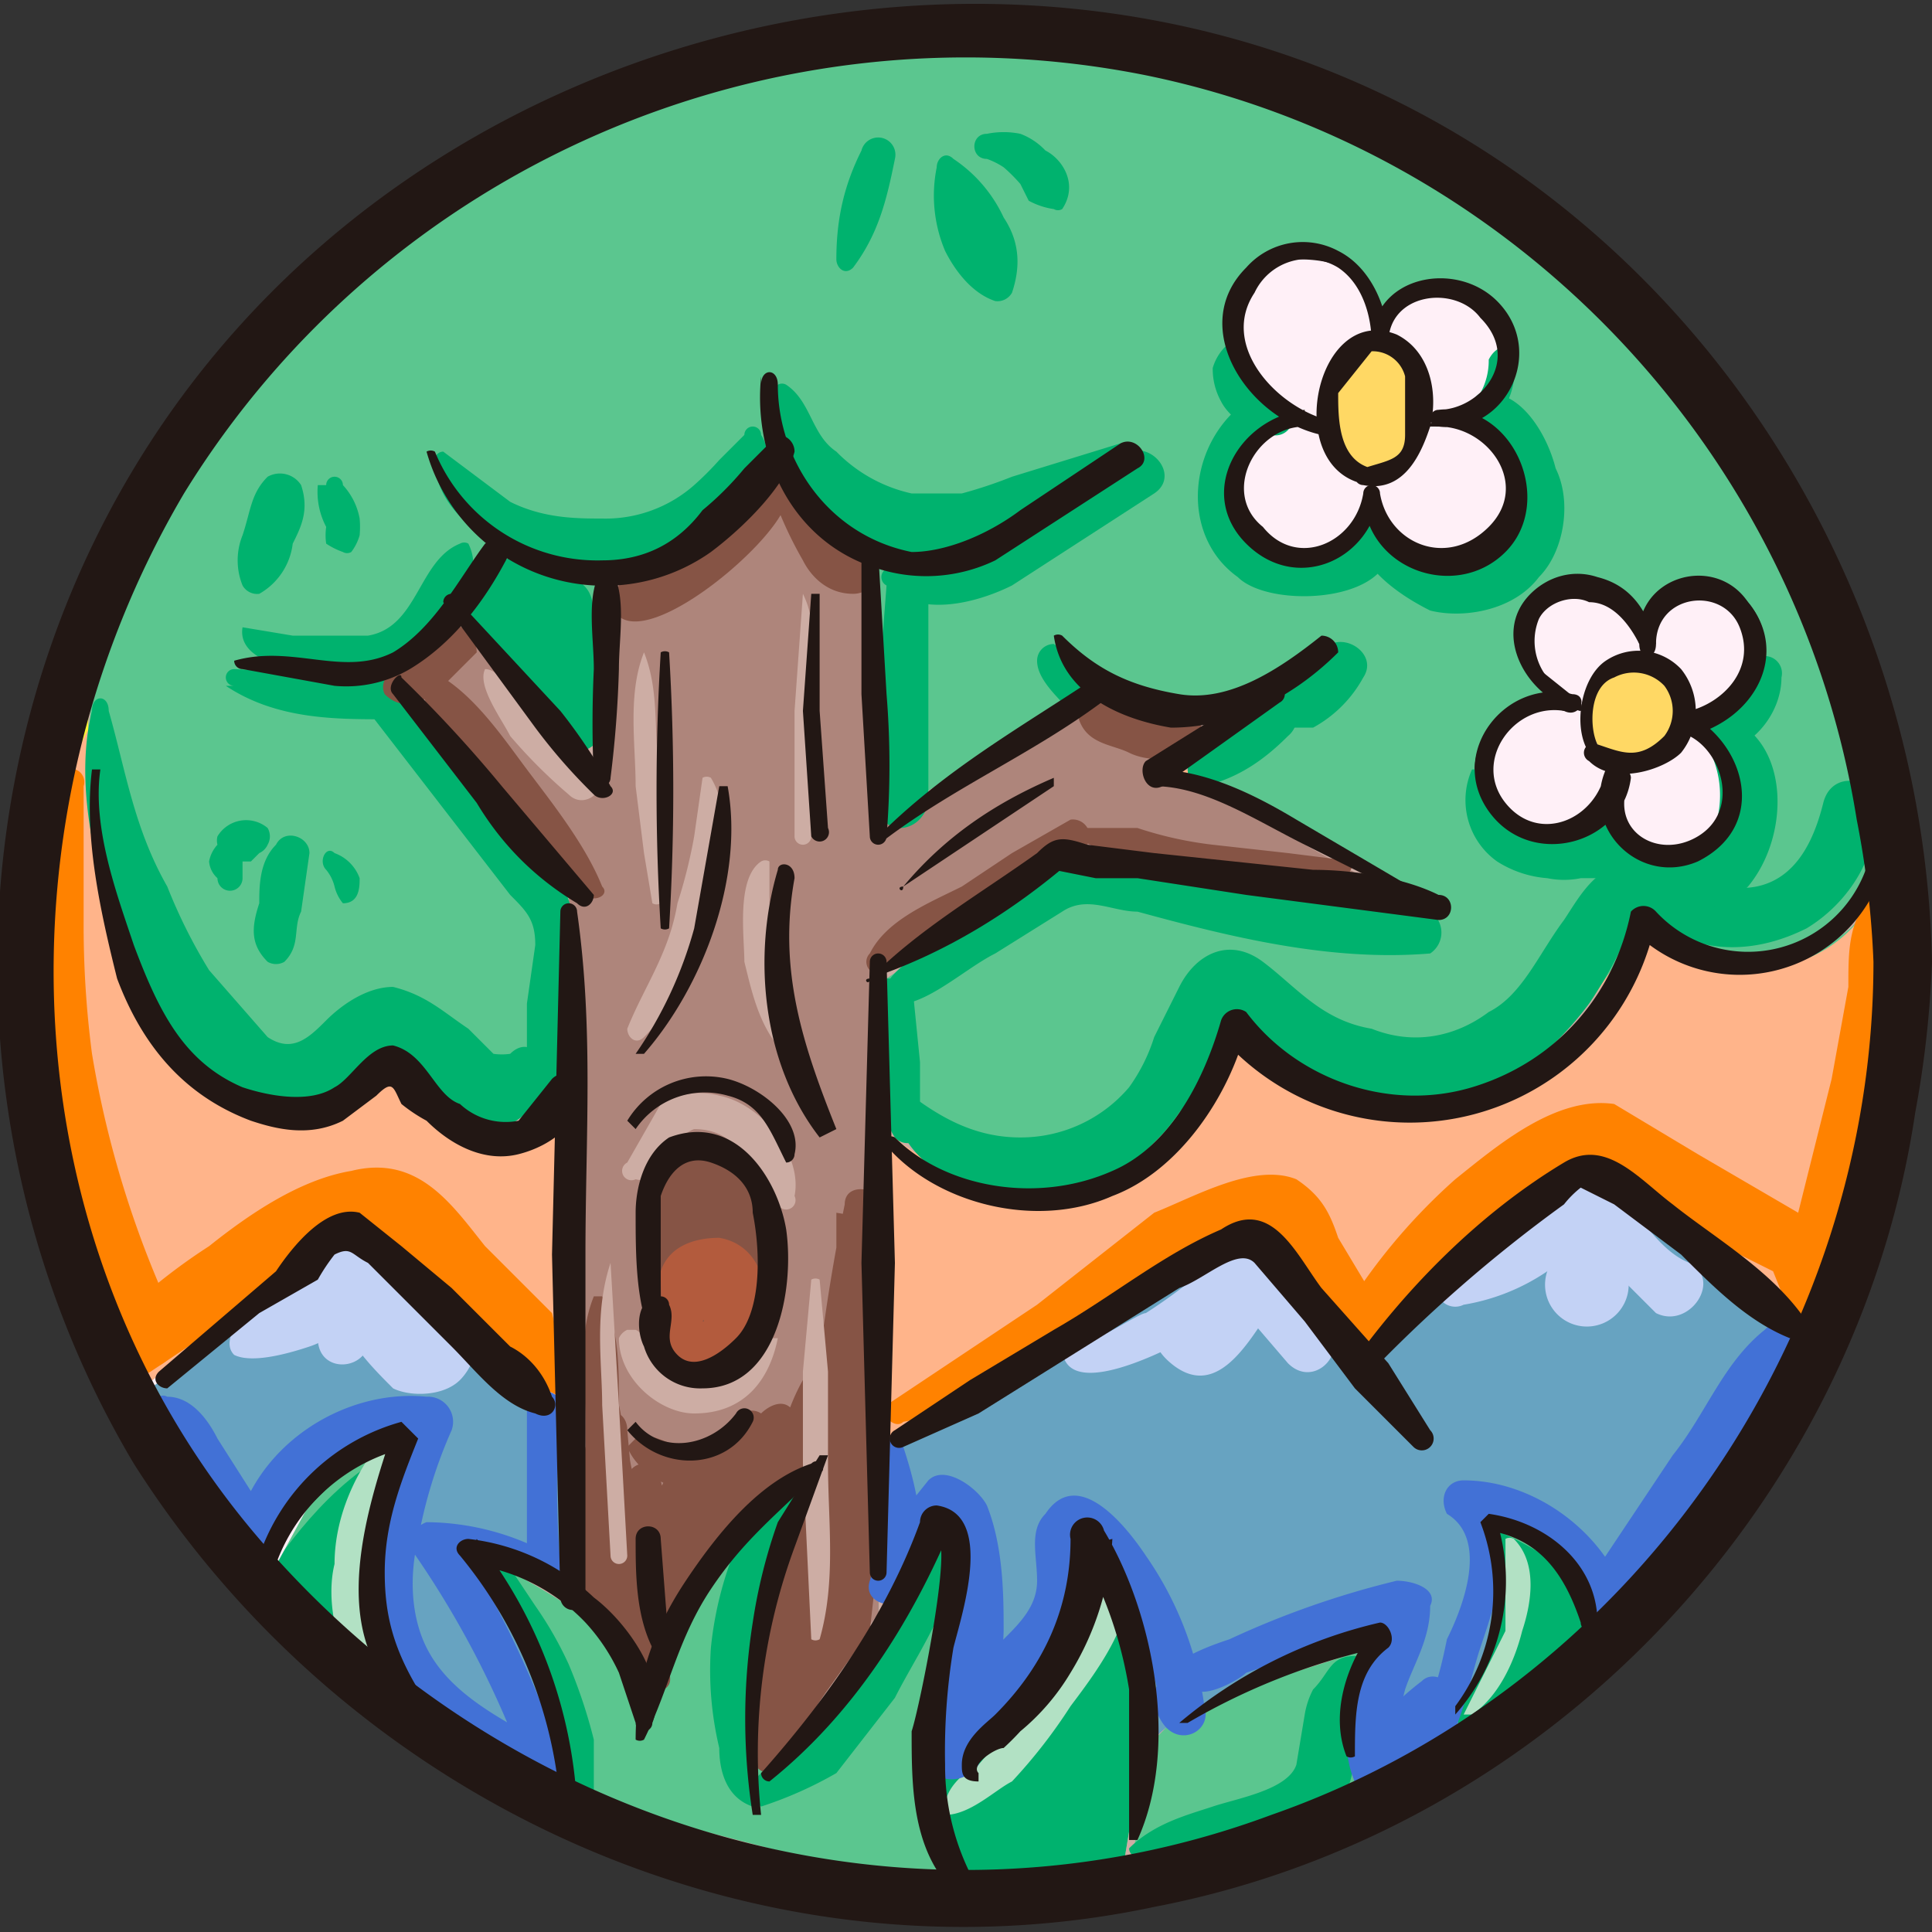 <svg xmlns="http://www.w3.org/2000/svg" viewBox="0 0 231 231"><rect x="0" y="0" width="231" height="231" fill="#333333" stroke="none"/><defs><style>.cls-4{fill:#cdada4}.cls-5{fill:#00b26e}.cls-6{fill:#5bc68f}.cls-7{fill:#fff0f7}.cls-8{fill:#221714}.cls-9{fill:#67a3c1}.cls-10{fill:#ffd864}.cls-11{fill:#865445}.cls-12{fill:#b2e1c4}.cls-14{fill:#c3d2f5}.cls-15{fill:#ff8200}.cls-16{fill:#4271d6}</style></defs><g id="Layer_2" data-name="Layer 2"><g id="圖"><path d="M13 83c-9 13-11 31-9 39s2 26 8 36 4 14 8 16 105 12 105 12l64-10s21-4 27-15 11-41 11-41l-2-26-112-26z" fill="#ffb48a"/><path d="M125 186c-4 0-101-9-105-11l-4-6a44 44 0 0 0-4-11c-5-7-6-17-7-25a93 93 0 0 0-1-10c-2-10 0-28 8-40v-1l100-15h1l113 26v1l2 26s-6 29-12 41-26 15-27 15zM13 83c-8 12-10 30-8 39a93 93 0 0 1 1 11c1 8 2 18 6 25a45 45 0 0 1 5 11c1 2 1 4 3 5 3 2 70 9 105 12l64-11s20-3 26-14 12-40 12-41l-2-26-113-26z" fill="#fff435"/><path d="M72 68s17-6 20-12l13 12c2 1 0 30 0 30l26-15s13 5 18 1l-11 7 29 16-40-5-22 15v76s-10 17-14 18-1-3-1-3 3-28 6-31-19 13-19 24l-8-11-1-83-21-27 8-8 16 20z" fill="#ae857b"/><path class="cls-4" d="M89 212a1 1 0 0 1-1-1l2-3 5-30c-4 3-17 15-17 23v1l-10-12v-83L46 80l9-8 15 19 2-23s16-7 20-12v-1 1c3 3 11 11 13 11 2 1 1 21 0 31l26-15s11 4 16 1l3-1c0-1 0-1 0 0l-1 1a7 7 0 0 1-1 1l-9 6 30 16-42-4-21 14v76h-1c0 1-10 17-14 18a5 5 0 0 1-2 1zm7-36v1c1 0 0 0 0 0-2 2-5 23-6 31v1l-1 2h2c3-2 13-17 14-18v-76l22-15 38 4-27-15 8-6c-6 1-14-1-15-2l-27 16v-1-30L92 56c-4 6-18 12-20 13l-1 23-16-19-8 7 21 27 1 83 8 10c1-10 18-23 19-24z"/><path class="cls-5" d="M32 188s6-12 16-16c0 0-6 24-1 30s-15-14-15-14z"/><path class="cls-6" d="M48 204l-9-8-8-7v-1s7-12 17-16h1-1c0 1-6 24-1 30l1 2zm-16-16l14 13c-4-6 1-24 2-28-9 4-15 14-16 15zM55 184s22 10 22 17 4-13 19-24c0 0-7 19-5 34 0 0 12-7 21-29 0 0 4 6-1 26 0 0 0 10 3 16s0 4 0 4l-45-12s-3-22-14-32z"/><path class="cls-4" d="M115 228a2 2 0 0 1-1 0l-46-12c0-1-2-22-13-31l-1-2 2 1c1 0 21 10 22 17a5 5 0 0 0 0 1 22 22 0 0 0 2-3c2-6 7-16 16-22l1-1-1 1s-7 19-5 33c2-1 12-9 21-28v-1 1s4 7 0 26c0 0 0 10 3 15 2 4 2 5 1 5a1 1 0 0 1-1 0zm-46-13l46 12s0 1 0 0l-1-3c-3-6-3-16-3-16 4-16 2-23 1-25-9 21-21 28-21 28l-1 1v-1c-2-13 4-29 5-33-8 7-13 16-15 21l-2 4-1-2c-1-5-15-13-20-15 9 9 12 27 12 29z"/><path class="cls-5" d="M134 225s6-24-2-40c0 0-13 25-21 27l3 16z"/><path class="cls-6" d="M114 228l-3-16c8-3 21-27 21-27v-1l1 1c8 16 2 40 2 40zm-2-15l3 14 19-2c1-3 5-24-2-39-2 4-13 24-20 27z"/><path class="cls-5" d="M178 182s15 4 11 14-21 17-21 17 15-19 10-31z"/><path class="cls-6" d="M167 214l1-1s15-19 10-30l-1-1h1c1 0 8 2 11 8a8 8 0 0 1 1 6c-4 10-21 17-22 17zm12-31c4 10-7 25-10 29 4-1 17-7 20-16a8 8 0 0 0 0-6c-3-4-8-6-10-7zM164 196s-5 17 0 18-30 11-30 11l3-18 5-3z"/><path class="cls-4" d="M134 225l3-18 5-4 23-7c0 1-4 13-2 17a2 2 0 0 0 1 1l1 1-15 6-16 4zm4-17l-3 16c14-3 29-8 29-9a3 3 0 0 1-2-2c-2-4 1-13 2-16l-22 7z"/><path class="cls-6" d="M11 78s-3 31 6 41 16 16 21 14 8-6 9-6 4 6 9 8 11-4 11-4l1-24-21-27s8-6 8-8 16 20 16 20l1-24a216 216 0 0 0 20-12s9 11 13 12v30l26-15s8 3 15 1-6 7-6 7l30 17-43-6-22 15v17s13 11 23 8 18-12 19-18c0 0 17 11 28 7s19-16 21-21c0 0 13 7 19 5s10-7 11-14-7-37-14-47-11-10-22-19-3-8-19-16-13-10-28-14-29-2-38 0-24 1-36 8-13 4-21 10-6 6-13 14-8 4-13 15L11 78z"/><path class="cls-4" d="M124 143c-9 0-19-8-19-9v-17l22-15 41 5-28-16 8-7a5 5 0 0 0-2 1c-6 1-14-1-15-2l-27 16V68c-4-1-11-10-12-12a221 221 0 0 1-20 13l-1 24-1-1-15-19-8 7 21 27v25c-1 0-7 4-12 3l-7-5-2-2-3 1a29 29 0 0 1-6 5c-5 2-12-3-21-14s-6-41-6-42l10-26c4-7 5-9 8-10a34 34 0 0 0 6-6l4-4 9-9a27 27 0 0 1 10-6 61 61 0 0 0 11-5c10-5 21-6 30-7l6-1c9-1 23-2 38 1 8 2 11 4 14 6a67 67 0 0 0 14 8l13 8a33 33 0 0 0 6 7l9 8c5 3 8 6 13 12 8 10 15 40 14 47 0 8-7 12-11 14-5 3-17-3-19-4-2 5-10 17-21 21-11 3-25-6-28-7-1 6-8 14-18 17a14 14 0 0 1-5 1zm-18-9c1 1 13 11 22 8 10-3 17-12 19-18 0 0 17 10 28 7s19-16 21-21c0 0 13 7 18 4 5-2 11-6 12-13 0-7-7-37-14-46l-13-13-9-7a33 33 0 0 1-7-7c-1-3-2-4-12-8a67 67 0 0 1-14-8c-4-3-6-4-14-6-15-4-29-2-38-1l-6 1c-9 1-20 2-29 7a63 63 0 0 1-12 5 26 26 0 0 0-10 6l-9 8-4 5a36 36 0 0 1-6 5c-2 2-4 3-7 10L11 78c0 1-2 31 6 41 9 11 16 16 20 14a29 29 0 0 0 7-4l3-2 2 2c2 2 4 5 7 5 4 1 10-2 11-3l1-24-22-27 1-1c3-2 7-5 7-7h1l8 10 7 9 2-23a213 213 0 0 0 20-13v1s9 11 13 11v31l26-15s8 3 15 1h3l-8 7 30 17-44-5-21 14z"/><path class="cls-7" d="M158 50s-10 0-10-13c0 0 1-7 7-7s8 2 9 7l1 3s1-6 7-5 7 0 7 5a16 16 0 0 1 0 8l-7 2s7 0 8 4 3 6 1 10-7 5-9 4-5-1-7-4l-1-5s0 6-4 7-8 2-10-1-4-8-2-10 5-5 10-5z"/><path class="cls-8" d="M173 69a5 5 0 0 1-2 0c-2-1-4-2-6-5a21 21 0 0 1-1-3c-1 2-1 4-4 5h-2c-3 1-7 2-8-1-2-3-4-8-2-10a13 13 0 0 1 7-5 10 10 0 0 1-4-2c-2-3-3-6-3-11 0 0 1-7 7-7 7 0 8 2 9 7l1 2a7 7 0 0 1 2-4 6 6 0 0 1 5 0h3c3 0 4 1 5 5a16 16 0 0 1-1 8l-5 2c2 0 5 1 6 4a21 21 0 0 0 1 4c1 2 2 3 0 6s-5 5-8 5zm-9-10a13 13 0 0 0 2 4c1 4 3 4 6 5 2 1 7-1 9-5v-5a22 22 0 0 1-2-4c-1-4-6-3-7-3h-2l8-3a16 16 0 0 0 1-8c-1-4-1-4-4-4l-3-1a5 5 0 0 0-4 1 7 7 0 0 0-3 4v1l-1-4c-1-4-3-6-9-6s-6 6-7 6c0 5 1 8 4 10a10 10 0 0 0 5 3h1a8 8 0 0 1-1 0c-4 0-7 3-9 5-1 2 1 6 3 9 1 3 4 2 7 2l2-1c3 0 3-6 3-6h1z"/><path class="cls-7" d="M189 84c-6-2-7-5-6-10a5 5 0 0 1 2-3 12 12 0 0 1 3-1c5 0 8 3 9 7-1-4 3-7 7-7s7 5 6 9a10 10 0 0 1-8 8 9 9 0 0 1 5 10c-1 3-5 6-9 5s-6-6-4-9a8 8 0 1 1-6-9"/><path class="cls-8" d="M189 84l-5-4a7 7 0 0 1 0-7c1-2 4-3 7-2s4 3 5 6h2c-1-7 8-8 11-2 2 5-2 10-7 11a1 1 0 0 0 0 1c5 3 7 10 2 14s-13-2-10-8l-1-1c-1 7-9 10-13 5-5-6 1-14 7-12l1-1c-8-2-15 6-10 13s15 4 16-4l-1-1c-3 6 3 13 10 10s6-12 0-16l-1 1c7-1 12-9 7-15-4-5-13-2-13 5h2c-2-6-9-11-14-5-2 1-2 5-2 7 1 3 4 5 7 6v-1z"/><path class="cls-9" d="M18 166l23-19 27 22 1 21-12-4s14 23 10 29-19-9-19-9-3-12-3-18 3-16 3-16-8 2-11 6l-6 10z"/><path class="cls-7" d="M65 216c-6 0-17-10-17-10 0-1-4-12-4-18 0-5 3-13 4-15-2 0-9 2-10 5l-6 11-15-23 24-19 28 22v21l-11-3c2 4 13 23 10 28a3 3 0 0 1-3 1zm-17-11c1 1 12 11 17 11a2 2 0 0 0 2-1c3-6-10-29-10-29l-1-1 12 4v-20c-10-8-25-21-27-21l-23 18 14 22 5-10c2-4 11-6 11-6h1-1l-3 16 3 17z"/><path class="cls-9" d="M105 173l29-16 16-9 13 14 29-23 24 22s-11 23-16 29-9 6-9 6-1-13-13-14c0 0 4 14-4 23l1 3-12 7-2-6c0-5 0-10 3-13s-9 2-12 4-12 5-14 8 2-17-6-23l-7 17c-2 5-14 10-14 10l2-19a19 19 0 0 0-1-11l-5 10c-2 1-2-6-2-6z"/><path class="cls-10" d="M164 55v-5l1-3v-1h-1a11 11 0 0 0 0 2l-1 2v1q4 1 2-1a2 2 0 0 0-2 0 9 9 0 0 0-2 1 3 3 0 0 0 0 3 4 4 0 0 0 5 2l3-4c1-3 1-8-2-10s-6 0-7 3 0 8 2 10a1 1 0 0 0 2 0zM193 88l1-4h2v3c-1 0 0 0 0 0 2 1 3-3 1-4l-1-1a1 1 0 0 0-1 0c-2 1-1 4 0 5l2-3a4 4 0 0 0-5 0 4 4 0 0 0 0 6c3 4 9 1 10-3 0-4-3-9-8-8s-5 6-3 10a1 1 0 0 0 2-1z"/><path class="cls-11" d="M83 158h-1l1 2 1-9 1-4s2-6-1-3v9c0 1 0 5 1 4l1-4-2 2 1-1h-2l-1-1 1 7a3 3 0 0 0 3 3c4-1 5-6 5-10a15 15 0 0 0-5-12c-2-2-6-4-8-1s-1 8 3 8a2 2 0 0 0 1-2v-3l3 4a11 11 0 0 1 1 5c0 1 0 6-2 6l4 3c0-4 1-10-2-12-4-2-7 3-7 6-1 4 0 8 4 9s7-3 7-6a38 38 0 0 0 0-15c-1-4-4-7-8-5s-4 9-4 12 0 10 3 11a2 2 0 0 0 2 0 1 1 0 0 0 0-3z"/><path class="cls-5" d="M57 74l4-1c1-1 4 1 5 2l-1-2v8a19 19 0 0 0 1 7l6-3a163 163 0 0 1-8-15l-6 3 5 8 4-4-7-5v5a2 2 0 0 1 1 1 2 2 0 0 0 2-1c1-3-1-6-4-6s-5 4-2 5l6 6c3 2 7-1 5-4l-4-8c-2-4-8 0-6 3a164 164 0 0 1 8 15c2 4 7 1 6-2l-1-11c0-3 0-5-3-6-2-1-5-3-8-2a8 8 0 0 0-4 6 1 1 0 0 0 1 1zM106 70c4 4 11 2 15 0l17-11c3-2 0-6-3-5l-14 10a25 25 0 0 1-7 3l-7 1a1 1 0 0 0-1 2zM124 79c0 2 2 4 4 6a2 2 0 1 0 2-4 8 8 0 0 1-2-2l-1-1a4 4 0 0 0-1-1 2 2 0 0 0-2 2zM150 87h7a15 15 0 0 0 6-6c2-3-3-6-5-3a13 13 0 0 1-4 4l-4 4a1 1 0 0 0 0 1zM106 120c4 1 9-4 13-6l8-5c3-2 6 0 9 0 11 3 23 6 35 5a3 3 0 0 0 0-5c-13-1-26-2-39-6-6-2-10 2-15 5l-7 6c-3 2-4 3-5 6z"/><path class="cls-5" d="M106 117v10c0 3-1 6 1 9a2 2 0 0 0 3 0v-9l-1-10h-3zM27 82c6 4 13 4 19 4l-2-1 17 22c2 2 3 3 3 6l-1 7v12c1 2 3 1 4 0l1-8 1-11c0-7-5-12-9-17l-7-8c-1-2-3-6-6-7h-9a95 95 0 0 0-10-1 1 1 0 0 0 0 2zM106 70l-1 13v13c0 4 5 4 6 0V83 70c0-2-5-4-5 0zM52 55c0 9 14 14 22 14 5 0 11-1 14-5 3-3 5-9 3-12a1 1 0 0 0-2 0l-3 3a36 36 0 0 1-3 3 16 16 0 0 1-11 4c-3 0-7 0-11-2l-8-6a1 1 0 0 0-1 1z"/><path class="cls-5" d="M93 46c-2 3 1 8 2 12 2 4 6 8 10 9 6 3 10-2 15-4s11-4 15-8c1-1 0-2-1-2l-13 4a54 54 0 0 1-6 2h-6a18 18 0 0 1-9-5c-3-2-3-6-6-8a1 1 0 0 0-1 0zM29 75c-1 6 14 6 16 5 5-1 14-9 11-15a1 1 0 0 0-1 0c-5 2-5 10-11 11h-9l-6-1v1zM11 85c-2 8 0 18 3 26 3 7 8 17 16 21a11 11 0 0 0 11-1l4-3c1-1 2-1 4 1 3 2 5 6 10 6a7 7 0 0 0 6-7c0-2-2-4-4-2-1 1 1 0 0 0a7 7 0 0 1-2 0l-3-3c-3-2-5-4-9-5-3 0-6 2-8 4s-4 4-7 2l-7-8a64 64 0 0 1-5-10c-4-7-5-14-7-21 0-2-2-2-2 0zM107 133c2 9 15 12 23 9a25 25 0 0 0 11-9 28 28 0 0 0 4-6 35 35 0 0 0 1-3 15 15 0 0 1 1-3c0-1-1 0 0 0l4 3 3 2a34 34 0 0 0 7 4 25 25 0 0 0 17 0c5-2 9-6 12-10a51 51 0 0 0 4-7l1-3c1-1 3 1 4 1 5 3 11 3 17 0 5-3 9-9 8-15 0-3-5-4-6 0s-3 9-8 10-9-3-14-3-7 4-9 7c-3 4-5 9-9 11-4 3-9 4-14 2-6-1-9-5-13-8s-8-1-10 3l-3 6a21 21 0 0 1-3 6 17 17 0 0 1-13 6c-5 0-9-2-13-5l-2 2zM147 41a6 6 0 0 0-2 3 8 8 0 0 0 1 4c1 2 4 4 6 4a2 2 0 0 0 1-4l-3-2a12 12 0 0 1-2-4l-1-1z"/><path class="cls-5" d="M149 48c-7 5-8 16-1 21 4 4 20 3 18-5 0-3-4-2-4 0 1 4 5 7 9 9 4 1 10 0 13-4 3-3 4-9 2-13-1-4-4-9-8-9l1 3a9 9 0 0 0 2-7c0-2-2-2-3 0a8 8 0 0 1-1 4 2 2 0 0 0-1 2l4 6c1 3 2 6 1 8-3 6-12 5-16 1l1 2-3-3c-2 1-3 3-5 3s-6 0-8-2c-4-4-1-10 1-14a1 1 0 0 0-2-2zM176 92a9 9 0 0 0 3 11 13 13 0 0 0 6 2 10 10 0 0 0 4 0h3l-2-1 3 3a13 13 0 0 0 5 2c4 0 8 0 11-3 5-6 5-17-2-20l-1 4c4-1 7-5 7-9a2 2 0 0 0-4-1c-1 2-1 5-4 6a2 2 0 0 0-1 3 12 12 0 0 1 1 10c-1 3-3 3-5 3a5 5 0 0 1-4-2c-3-3-6-2-9-1-5 1-9-1-9-7h-2zM144 94c4-1 7-3 10-6a3 3 0 0 0 1-3 3 3 0 0 0-4-1l-9 7c0 2 0 4 2 3zM94 178c-4 1-5 4-6 7a43 43 0 0 0-3 12 40 40 0 0 0 1 12c0 3 1 6 4 7l1-1a74 74 0 0 1-1-18 47 47 0 0 1 2-10c1-3 3-5 3-9a1 1 0 0 0-1 0zM59 187l2 6 3 8a63 63 0 0 1 2 8c1 2 1 5 3 6a1 1 0 0 0 2 0v-7a62 62 0 0 0-3-9 44 44 0 0 0-4-7l-4-6-1 1z"/><path class="cls-5" d="M91 216a47 47 0 0 0 9-4l7-9c3-6 9-14 7-21a1 1 0 0 0-1 0c-1 7-8 13-12 20a20 20 0 0 1-7 7l-5 5 2 2zM136 222c3 2 8 1 12 0l10-4c3-2 4-6 4-9s-1-6 1-10a1 1 0 0 0-1-1c-3 0-3 2-5 4a10 10 0 0 0-1 3l-1 6c-1 3-7 4-10 5s-7 2-10 5a1 1 0 0 0 1 1z"/><path class="cls-12" d="M113 217c3 0 6-3 8-4a63 63 0 0 0 7-9c3-4 10-13 5-17a1 1 0 0 0-2 1c0 5-5 12-8 16l-6 7c-2 1-4 3-4 5v1zM176 205c3-2 5-6 6-10 1-3 2-8-1-11a1 1 0 0 0-1 0v11l-5 10h1zM45 173c-3 4-5 9-5 14-1 4 0 10 3 14a1 1 0 0 0 2-1l-1-12c0-5 2-9 3-14 0-1-1-2-2-1z"/><path class="cls-4" d="M76 141c4 1 4-5 7-6 6 0 7 6 10 9a1 1 0 0 0 2-1c1-5-4-11-9-12a9 9 0 0 0-7 1l-4 7a1 1 0 0 0 1 2zM76 159h-1a2 2 0 0 0-1 1c0 5 5 9 9 9 6 0 9-4 10-9h-2c-2 1-3 4-6 5-4 1-7-2-8-5a2 2 0 0 0-1-1zM84 93l-1 7a61 61 0 0 1-2 8c-1 6-4 10-6 15 0 1 1 2 2 1 4-4 6-9 8-15 1-4 3-11 0-16a1 1 0 0 0-1 0zM91 103c-3 2-2 9-2 12 1 4 2 9 6 12a1 1 0 0 0 1 0l-3-13a41 41 0 0 1-1-6v-5a1 1 0 0 0-1 0z"/><path class="cls-11" d="M73 72c2 8 20-7 21-12a2 2 0 0 0-4-2l-3 3a59 59 0 0 1-5 4l-4 4-5 2v1z"/><path class="cls-11" d="M92 58a47 47 0 0 0 4 9c1 2 3 4 6 4s4-4 1-5c-2 0-4-3-5-4a37 37 0 0 0-5-4 1 1 0 0 0-1 0zM74 71a6 6 0 0 0 3-1 1 1 0 0 0-1-1 3 3 0 0 0-1 0l-1 1a1 1 0 0 0 0 1zM46 83c2 2 4 1 6 0l5-5c0-2-2-4-4-3l-4 3c-1 1-4 3-3 5z"/><path class="cls-11" d="M50 81c1 5 5 10 8 14 4 4 7 9 12 12 1 1 3 0 2-1-2-5-6-10-9-14s-7-10-12-12a1 1 0 0 0-1 1zM75 173c2 5 11 8 15 2a3 3 0 0 0-3-4l-5 2c-2 0-4-2-6-1l-1 1zM106 116l12-8c4-2 9-4 12-7a2 2 0 0 0-2-3l-7 4-6 4c-4 2-9 4-11 8a1 1 0 0 0 2 2z"/><path class="cls-11" d="M129 100c2 2 5 2 7 3a31 31 0 0 0 8 2l9 1c3 1 6 0 8-1l1-2-8-1-9-1a45 45 0 0 1-9-2h-7a1 1 0 0 0 0 1zM129 86c1 3 4 3 6 4s5 1 7 0a2 2 0 0 0 0-4l-6-1c-2 0-4-2-6-1a2 2 0 0 0-1 2zM70 173c-1 5-2 10-1 15a19 19 0 0 0 3 6l3 6c1 3 6 3 5 0a88 88 0 0 1 0-16c0-3-3-3-4-1a21 21 0 0 0-1 9l4-1a10 10 0 0 1-2-8h-4a38 38 0 0 1 2 11c0 2 2 3 4 1 5-6 10-21 21-19l-2-3a74 74 0 0 0-8 37c0 2 3 3 4 1a45 45 0 0 1 5-9l5-7 1-9-1-11c0-3-4-4-4-1a180 180 0 0 1-5 23h4a74 74 0 0 1 3-15 2 2 0 0 0-5-1l-5 19 5 1a211 211 0 0 1 5-23c1-3-3-4-4-1a217 217 0 0 0-6 23c0 3 4 4 5 1l5-19-5-1a79 79 0 0 0-2 16c0 3 4 3 4 1a178 178 0 0 0 5-23h-4v19l-5 7a45 45 0 0 0-5 8l4 1a70 70 0 0 1 8-35 2 2 0 0 0-1-3c-14-3-18 13-25 20l3 2a41 41 0 0 0-2-12c-1-2-4-2-4 0a14 14 0 0 0 2 11c1 2 4 1 4-1a16 16 0 0 1 1-8h-4a76 76 0 0 0-1 16l5-1-5-11c-2-5-2-10-2-14 0-2-2-2-3-1z"/><path class="cls-11" d="M91 175a15 15 0 0 1 0-4l-2 1a7 7 0 0 1 1 2 2 2 0 0 0 4 0l1-4-3 1a24 24 0 0 1 1 4c0 3 4 2 4 0a18 18 0 0 1 3-7l-5-1 2 6c0 2 4 2 4-1a244 244 0 0 1 5-26l-6-1v37c0 3 5 3 5 0l1-37c0-3-5-4-5-1a235 235 0 0 0-4 28h4l-1-6a2 2 0 0 0-4-1 24 24 0 0 0-3 10l4-1a25 25 0 0 0-2-5c-1-2-3-1-4 0l-1 4h4a12 12 0 0 0-3-4 2 2 0 0 0-3 1 10 10 0 0 0 0 6 1 1 0 0 0 3-1zM84 176a39 39 0 0 1-6 9l4 2a35 35 0 0 0 1-9c0-2-3-3-4 0a58 58 0 0 0-3 8h5l-2-9a2 2 0 0 0-4 0l-1 8h4c-1-5-3-9-3-14 0-3-4-3-4 0l1 11h4c-2-5-1-10-2-14 0-5 0-9-2-13h-1c-2 5-1 10-1 15 0 4 0 9 2 13 1 2 4 2 4-1l-1-11h-4l3 15c0 3 4 2 4-1l1-8h-4l1 10c0 2 4 2 4 0a59 59 0 0 1 3-8l-4-1a30 30 0 0 1-1 8c-1 2 2 4 3 2a29 29 0 0 0 6-10c0-2-2-3-3-2z"/><path class="cls-4" d="M97 153l-1 11v11l1 21a1 1 0 0 0 1 0c2-7 1-14 1-21v-11l-1-11a1 1 0 0 0-1 0zM73 151c-2 6-1 12-1 17l1 18a1 1 0 0 0 2 0l-1-18-1-17zM96 71l-1 14v15a1 1 0 0 0 2 0V85c0-5 1-10-1-14zM77 78c-2 5-1 11-1 16l1 8 1 6a1 1 0 0 0 1 0v-7-8c-1-5 0-10-2-15zM58 80c-1 2 2 6 3 8a62 62 0 0 0 7 7c2 2 5-1 3-2a94 94 0 0 1-7-8c-2-1-4-5-6-5z"/><path d="M83 161v-8c1-2 4 1 4 3a4 4 0 0 1-2 2h-1c1 0 0 0 0 0a18 18 0 0 0 1-2h-1v1a7 7 0 0 0 1 3h3v-5a5 5 0 0 0-2-3c-3-2-5 1-6 3s-2 6 1 8 6 0 8-2c4-4 3-12-3-13-3 0-6 1-7 4 0 3 0 7 2 10a1 1 0 0 0 2-1z" fill="#b35b3d"/><path class="cls-14" d="M127 161c0 9 21-4 23-6l-4-5c-3 3-12 8-6 13s10-4 13-8l-5 1 6 7c3 3 7-1 5-4l-7-8a3 3 0 0 0-4 1l-3 4-1 1c0 1-1 2 0 0v3h1l2-2 3-4c3-2-1-6-4-4a62 62 0 0 1-9 7c-1 0-8 5-10 4zM175 156a25 25 0 0 0 10-4c3-2 7-4 8-7 2-3-1-6-4-5s-5 5-8 7l-8 5a2 2 0 0 0 2 4z"/><path class="cls-14" d="M189 142c-4 2-4 6-4 10a5 5 0 1 0 9-1c-1-3 0-6-2-8a3 3 0 0 0-3-1z"/><path class="cls-14" d="M189 143c-1 3 2 6 3 8l6 6c4 2 8-4 4-6-5-2-7-9-12-10a1 1 0 0 0-1 2zM28 162c2 1 6 0 9-1s7-4 8-7c1-4-2-7-5-6l-5 4a48 48 0 0 0-4 3c-1 1-5 5-3 7z"/><path class="cls-14" d="M40 150l-1 5a40 40 0 0 0-1 5c0 4 5 4 6 1a17 17 0 0 0 0-6l-1-5a2 2 0 0 0-3 0z"/><path class="cls-14" d="M39 152a11 11 0 0 0 1 3v-2a6 6 0 0 0 0 4v-3c0 5 4 9 7 12 2 1 6 1 8-1s3-6 1-8c-3-4-8-8-13-7h2a6 6 0 0 0-3 0h2a10 10 0 0 0-3 0 2 2 0 0 0-2 2z"/><path class="cls-15" d="M10 156c-1 5 3 11 8 8l18-12a45 45 0 0 1 9-4 11 11 0 0 1 1 0 6 6 0 0 1 1 1l4 4 8 9 4 3 4 2a2 2 0 0 0 2-2l-2-4-1-4-8-8c-4-5-8-11-16-9-6 1-12 5-17 9a70 70 0 0 0-8 6l-3 3v1a1 1 0 0 1 0-1l-1-2a1 1 0 0 0-3 0zM108 170c11-2 19-10 28-16 4-3 9-6 14-6l3 1 2 4 5 8a4 4 0 0 0 6 0 51 51 0 0 1 9-12c3-3 8-8 13-9 3-1 5 1 8 3l8 5 8 4 2 5a3 3 0 0 0 4 2c3-1 4-4 3-7s-4-5-6-7l-12-7-10-6c-7-1-14 5-19 9a71 71 0 0 0-14 17h6l-6-10c-1-3-2-5-5-7-5-2-12 2-17 4l-14 11-18 12c-1 1 1 3 2 2z"/><path class="cls-5" d="M112 20a17 17 0 0 0 1 10c1 2 3 5 6 6a2 2 0 0 0 2-1c1-3 1-6-1-9a17 17 0 0 0-6-7c-1-1-2 0-2 1zM118 19a9 9 0 0 1 2 1 19 19 0 0 1 2 2l1 2a9 9 0 0 0 3 1 1 1 0 0 0 1 0c2-3 0-6-2-7a8 8 0 0 0-3-2 10 10 0 0 0-4 0c-2 0-2 3 0 3zM103 18c-2 4-3 8-3 13 0 1 1 2 2 1 3-4 4-8 5-13a2 2 0 0 0-4-1zM32 57c-2 2-2 4-3 7a8 8 0 0 0 0 6 2 2 0 0 0 2 1 8 8 0 0 0 4-6c1-2 2-4 1-7a3 3 0 0 0-4-1zM38 58a9 9 0 0 0 1 5 7 7 0 0 0 0 2 9 9 0 0 0 2 1 1 1 0 0 0 1 0 6 6 0 0 0 1-2 11 11 0 0 0 0-2 8 8 0 0 0-2-4 1 1 0 0 0-2 0zM33 101c-2 2-2 5-2 7-1 3-1 5 1 7a2 2 0 0 0 2 0c2-2 1-4 2-6l1-7c0-2-3-3-4-1zM39 104a5 5 0 0 1 1 2 5 5 0 0 0 1 2c2 0 2-2 2-3a5 5 0 0 0-3-3c-1-1-2 1-1 2zM32 99a4 4 0 0 0-6 1 2 2 0 0 0 0 1v0a4 4 0 0 0-1 2 3 3 0 0 0 1 2 1 1 0 0 0 3 0v-1-1c0 1 0 0 0 0v1-1h1l1-1c1 0 0 0 0 0a2 2 0 0 0 1-1 2 2 0 0 0 0-2z"/><path class="cls-16" d="M105 174c0 5 1 10-1 15l5 1a42 42 0 0 1 5-11l-2 2c3 0 2 11 2 13a52 52 0 0 1-3 15c-1 4 4 5 6 2 2-8 10-13 12-21a40 40 0 0 0 0-5l4 5a37 37 0 0 1 6 15l4-3c1 1 5-1 6-2a129 129 0 0 1 20-5l-4-3c-1 8-7 15-2 23 2 3 7 0 5-3s-1-6 0-10c1-3 3-6 3-10 1-2-2-3-4-3a107 107 0 0 0-20 7c-3 1-12 4-8 10 2 3 6 1 5-2a41 41 0 0 0-7-18c-2-3-8-11-12-5-2 2-1 5-1 8s-2 5-4 7c-3 4-7 8-9 13l6 2a53 53 0 0 0 3-16c0-4 0-10-2-15-1-2-5-5-7-3l-4 5a43 43 0 0 0-3 7c-1 3 4 4 5 1 2-5 1-11-1-17a1 1 0 0 0-3 1z"/><path class="cls-16" d="M166 213c8 0 9-10 11-16s5-14-1-19l-1 3c7 0 14 5 15 13 0 2 4 4 5 1a7 7 0 0 0 1-6l-2 4c5-3 9-9 13-14s8-11 9-17a3 3 0 0 0-5-3c-5 4-7 10-11 15l-10 15a3 3 0 0 0 0 3v1h5c-2-9-11-16-20-16-2 0-3 2-2 4 5 3 2 11 0 15-1 5-3 13-8 15a1 1 0 0 0 1 2zM19 167c-1 3 2 6 3 8l6 11a3 3 0 0 0 5-1c2-8 10-14 18-13l-2-3-4 15c-1 5-1 10 1 14 3 7 11 12 18 15 1 1 4-1 3-3a119 119 0 0 0-13-27l-3 4a19 19 0 0 1 13 2 2 2 0 0 0 3-2 103 103 0 0 1 0-18c1-3-4-4-4 0v18l3-1a31 31 0 0 0-15-4 3 3 0 0 0-2 3 113 113 0 0 1 14 27l3-3c-5-3-12-6-15-12-2-4-2-9-1-13a57 57 0 0 1 4-13 3 3 0 0 0-3-4c-10-1-21 6-23 17l5-1-7-11c-1-2-3-5-6-5a1 1 0 0 0-1 0z"/><path class="cls-16" d="M167 209l-1-1v3a38 38 0 0 0 7-6c3-2-1-6-3-4a37 37 0 0 0-7 7c-1 3 3 4 4 1 0 2 0 0 0 0z"/><path class="cls-15" d="M223 108c-2 3-2 6-2 10l-2 11-3 12-3 12c0 3 5 4 7 2l4-12 2-12a62 62 0 0 0 1-12c0-3 0-8-2-11a1 1 0 0 0-2 0zM7 93c-3 5-2 12-2 17a117 117 0 0 0 1 18 122 122 0 0 0 9 34c2 4 8 0 6-4a121 121 0 0 1-10-32 118 118 0 0 1-1-16v-9-7a1 1 0 0 0-3-1z"/><path class="cls-8" d="M53 72l11 15a67 67 0 0 0 7 8c1 1 3 0 2-1a65 65 0 0 0-6-9L54 71a1 1 0 0 0-1 1zM47 83l10 13c3 5 7 9 12 12 1 1 2 0 2-1L60 94a157 157 0 0 0-12-13c0-1-2 1-1 2zM105 101c9-7 19-11 28-18 1-1 0-2-2-2-9 6-18 11-26 19v1zM104 117c9-3 17-8 24-14l-2 1 5 1h5l13 2 23 3c2 0 2-3 0-3-4-2-10-3-15-3l-19-2-8-1c-3-1-4-1-6 1-7 5-14 9-20 15-1 0 0 1 0 0z"/><path class="cls-8" d="M138 94c6 0 12 4 18 7l16 8v-1l-17-10c-5-3-11-6-17-6a1 1 0 0 0 0 2z"/><path class="cls-8" d="M139 94l7-5 7-5a1 1 0 0 0-1-2l-7 4-8 5c-1 1 0 4 2 3zM104 118zM69 216a56 56 0 0 0-12-32l-1 3a23 23 0 0 1 14 7 23 23 0 0 1 4 6l2 6a1 1 0 0 0 2 0c2-5-3-12-7-15a26 26 0 0 0-15-7c-1 0-2 1-1 2a53 53 0 0 1 12 30h2z"/><path class="cls-8" d="M77 208c3-6 4-12 8-18s8-9 13-14c1 0 0-2-1-1-6 2-11 8-15 14s-6 12-6 19a1 1 0 0 0 1 0z"/><path class="cls-8" d="M91 217a71 71 0 0 1 4-32l4-11h-1l-5 8a64 64 0 0 0-3 12 74 74 0 0 0 0 23h1z"/><path class="cls-8" d="M92 213c10-8 17-19 22-31l-2 2c2 0-2 20-3 23 0 6 0 13 4 18 2 2 4 0 3-1a29 29 0 0 1-3-13 76 76 0 0 1 1-14c1-4 5-16-2-17a2 2 0 0 0-2 2c-4 11-11 21-19 30a1 1 0 0 0 1 1z"/><path class="cls-8" d="M117 212c-1-1 2-3 3-3a32 32 0 0 0 2-2 27 27 0 0 0 6-7 34 34 0 0 0 5-16l-4 1a50 50 0 0 1 6 17v18h1c5-11 2-27-4-37a2 2 0 0 0-4 1c0 8-3 15-9 21-1 1-4 3-4 6 0 1 0 2 2 2v-1zM104 115l-1 36 1 37a1 1 0 0 0 2 0l1-37-1-36a1 1 0 0 0-2 0zM67 109l-1 41 1 41a1 1 0 0 0 3 0v-41c0-14 1-27-1-41a1 1 0 0 0-2 0zM79 159v-16c1-3 3-5 6-4s5 3 5 6c1 5 1 12-2 15-2 2-5 4-7 2s0-4-1-6a1 1 0 0 0-1-1c-3 0-3 4-2 6a7 7 0 0 0 7 5c9 0 11-12 10-19-1-6-6-14-14-11-3 2-4 6-4 9 0 5 0 11 2 15a1 1 0 0 0 1-1z"/><path class="cls-8" d="M76 135a10 10 0 0 1 11-4c4 1 5 4 7 8a1 1 0 0 0 1-1c1-4-4-8-8-9a11 11 0 0 0-12 5l1 1zM75 171c4 5 12 5 15-1a1 1 0 0 0-2-1c-3 4-9 5-12 1l-1 1zM106 100a104 104 0 0 0 0-17l-1-17a1 1 0 0 0-2 0v17l1 17a1 1 0 0 0 2 0zM73 93a134 134 0 0 0 1-13c0-4 1-9-1-12a1 1 0 0 0-1 0c-2 3-1 8-1 12a137 137 0 0 0 0 13 1 1 0 0 0 2 0z"/><path class="cls-8" d="M51 54a22 22 0 0 0 20 16 22 22 0 0 0 14-4c4-3 9-8 10-12a2 2 0 0 0-2-2l-4 4a37 37 0 0 1-5 5c-3 4-7 6-12 6a21 21 0 0 1-20-13 1 1 0 0 0-1 0z"/><path class="cls-8" d="M91 45c-1 10 4 20 14 23a19 19 0 0 0 14-1l17-11c2-1 0-4-2-3l-12 8c-4 3-9 5-13 5-10-2-16-11-16-20 0-2-2-2-2 0zM11 92c-1 8 1 17 3 25 3 8 8 14 16 17 3 1 7 2 11 0l4-3c2-2 2-1 3 1a19 19 0 0 0 3 2c3 3 7 5 11 4s8-4 7-8c0-2-2-2-3-1l-4 5a8 8 0 0 1-7-2c-3-1-4-6-8-7-3 0-5 4-7 5-3 2-8 1-11 0-7-3-10-9-13-17-2-6-5-14-4-21h-1zM106 137c6 7 18 10 27 6 8-3 14-12 16-20l-3 1a30 30 0 0 0 52-14l-3 1a18 18 0 0 0 31-12c1-2-2-2-2 0a15 15 0 0 1-26 10 2 2 0 0 0-3 0c-2 10-9 18-19 21s-21-1-27-9a2 2 0 0 0-3 1c-2 7-6 15-13 18-9 4-20 2-26-4a1 1 0 0 0-1 0zM29 80l11 2a15 15 0 0 0 9-2c5-3 9-8 12-14a2 2 0 0 0-3-1c-3 4-6 10-11 13-6 3-12-1-19 1a1 1 0 0 0 1 1zM33 187a22 22 0 0 1 16-14l-2-2c-3 9-8 24 1 32l2-1c-3-5-4-9-4-14 0-6 2-11 4-16l-2-2a25 25 0 0 0-17 16c0 2 2 2 2 1zM142 206a79 79 0 0 1 23-9l-1-2c-3 4-5 10-3 15a1 1 0 0 0 1 0c0-5 0-10 4-13 1-1 0-3-1-3a57 57 0 0 0-24 12h1zM79 78a273 273 0 0 0 0 33 1 1 0 0 0 1 0 273 273 0 0 0 0-33 1 1 0 0 0-1 0zM93 104c-3 10-2 23 5 32l2-1c-4-10-7-19-5-30 0-2-2-2-2-1zM76 184c0 4 0 9 2 13h2l-1-13c0-2-3-2-3 0zM77 126c7-8 12-21 10-32h-1l-3 17a49 49 0 0 1-7 15h1zM97 71l-1 14 1 15a1 1 0 0 0 2-1l-1-14V71h-2zM108 106l18-12v-1c-7 3-13 7-18 13-1 0 0 1 0 0zM174 205a24 24 0 0 0 5-23l-1 1c6 1 9 5 11 11a1 1 0 0 0 2 0c0-7-6-12-13-13l-1 1a23 23 0 0 1-3 22v1zM108 173l9-4 8-5 16-10c3-1 7-5 9-3l6 7 6 8 7 7a1 1 0 0 0 2-2l-5-8-8-9c-3-4-6-11-12-7-7 3-13 8-20 12l-10 6-9 6a1 1 0 0 0 1 2z"/><path class="cls-8" d="M163 165a172 172 0 0 1 24-21 12 12 0 0 1 2-2l4 2 8 6c4 4 8 8 13 10a2 2 0 0 0 2-2c-4-6-11-10-16-14-4-3-8-8-13-5-10 6-19 15-26 25l2 1zM20 166l11-9 7-4a23 23 0 0 1 2-3c2-1 2 0 4 1l10 10c3 3 6 7 10 8 2 1 3-1 2-2-1-3-3-5-5-6l-7-7-6-5-5-4c-4-1-8 4-10 7l-14 12c-1 1 0 2 1 2zM126 76c1 7 8 10 14 11 8 0 15-4 20-9a2 2 0 0 0-2-2c-5 4-11 8-17 7s-10-3-14-7a1 1 0 0 0-1 0zM164 56c-4-1-4-6-4-9l4-5a4 4 0 0 1 4 3v7c0 3-2 3-5 4a1 1 0 0 0 0 2c5 1 7-4 8-7 1-4 0-9-4-11-10-4-14 17-3 18v-2z"/><path class="cls-8" d="M156 49c-8 1-13 10-7 16s15 2 16-6h-2c0 9 11 13 17 7s1-18-8-17a1 1 0 0 0 0 2c8 1 13-9 7-15-5-5-15-3-15 5h2c0-4-2-9-6-11a9 9 0 0 0-11 2c-7 7 0 18 9 20v-2c-6-2-12-9-8-15a7 7 0 0 1 10-3c3 2 4 6 4 9a1 1 0 0 0 2 0c0-6 8-7 11-3 5 5 0 11-5 11v2c6 0 11 7 6 12s-12 2-13-4a1 1 0 0 0-2 0c-1 6-8 9-12 4-5-4-1-12 5-12v-2zM191 89c-1-2-1-7 2-8a5 5 0 0 1 6 1 5 5 0 0 1 0 6c-3 3-5 2-8 1a1 1 0 0 0-1 2c3 3 9 1 11-1a8 8 0 0 0 0-10 7 7 0 0 0-9-1c-3 2-4 8-2 11l1-1z"/><path class="cls-8" d="M189 84l-4-3a7 7 0 0 1-1-7c1-2 4-3 6-2 3 0 5 3 6 5 0 2 2 2 2 0 0-6 8-7 10-2s-2 9-6 10v3c4 2 6 9 1 12s-11-1-8-7l-3-1c-1 6-8 9-12 4s1-12 7-11c2 1 3-2 1-2-8-2-15 7-10 14s16 4 17-4c0-1-2-3-3-1-3 7 4 14 11 11 8-4 6-13 0-17l-1 2c8-2 12-10 7-16-4-6-14-3-13 5h2c-1-4-3-7-7-8-3-1-6 0-8 2-5 5 0 13 6 14a1 1 0 0 0 0-1z"/><path class="cls-8" d="M224 115c0 45-29 87-72 102-43 16-91 2-121-33S-1 98 22 59C46 20 92 0 137 9c44 9 78 45 85 89a110 110 0 0 1 2 17c0 5 7 5 7 0-1-48-31-92-76-108S57 5 26 42s-35 91-10 133c26 41 75 63 122 53 47-9 84-48 91-95a123 123 0 0 0 2-18c0-4-7-4-7 0z"/></g></g></svg>